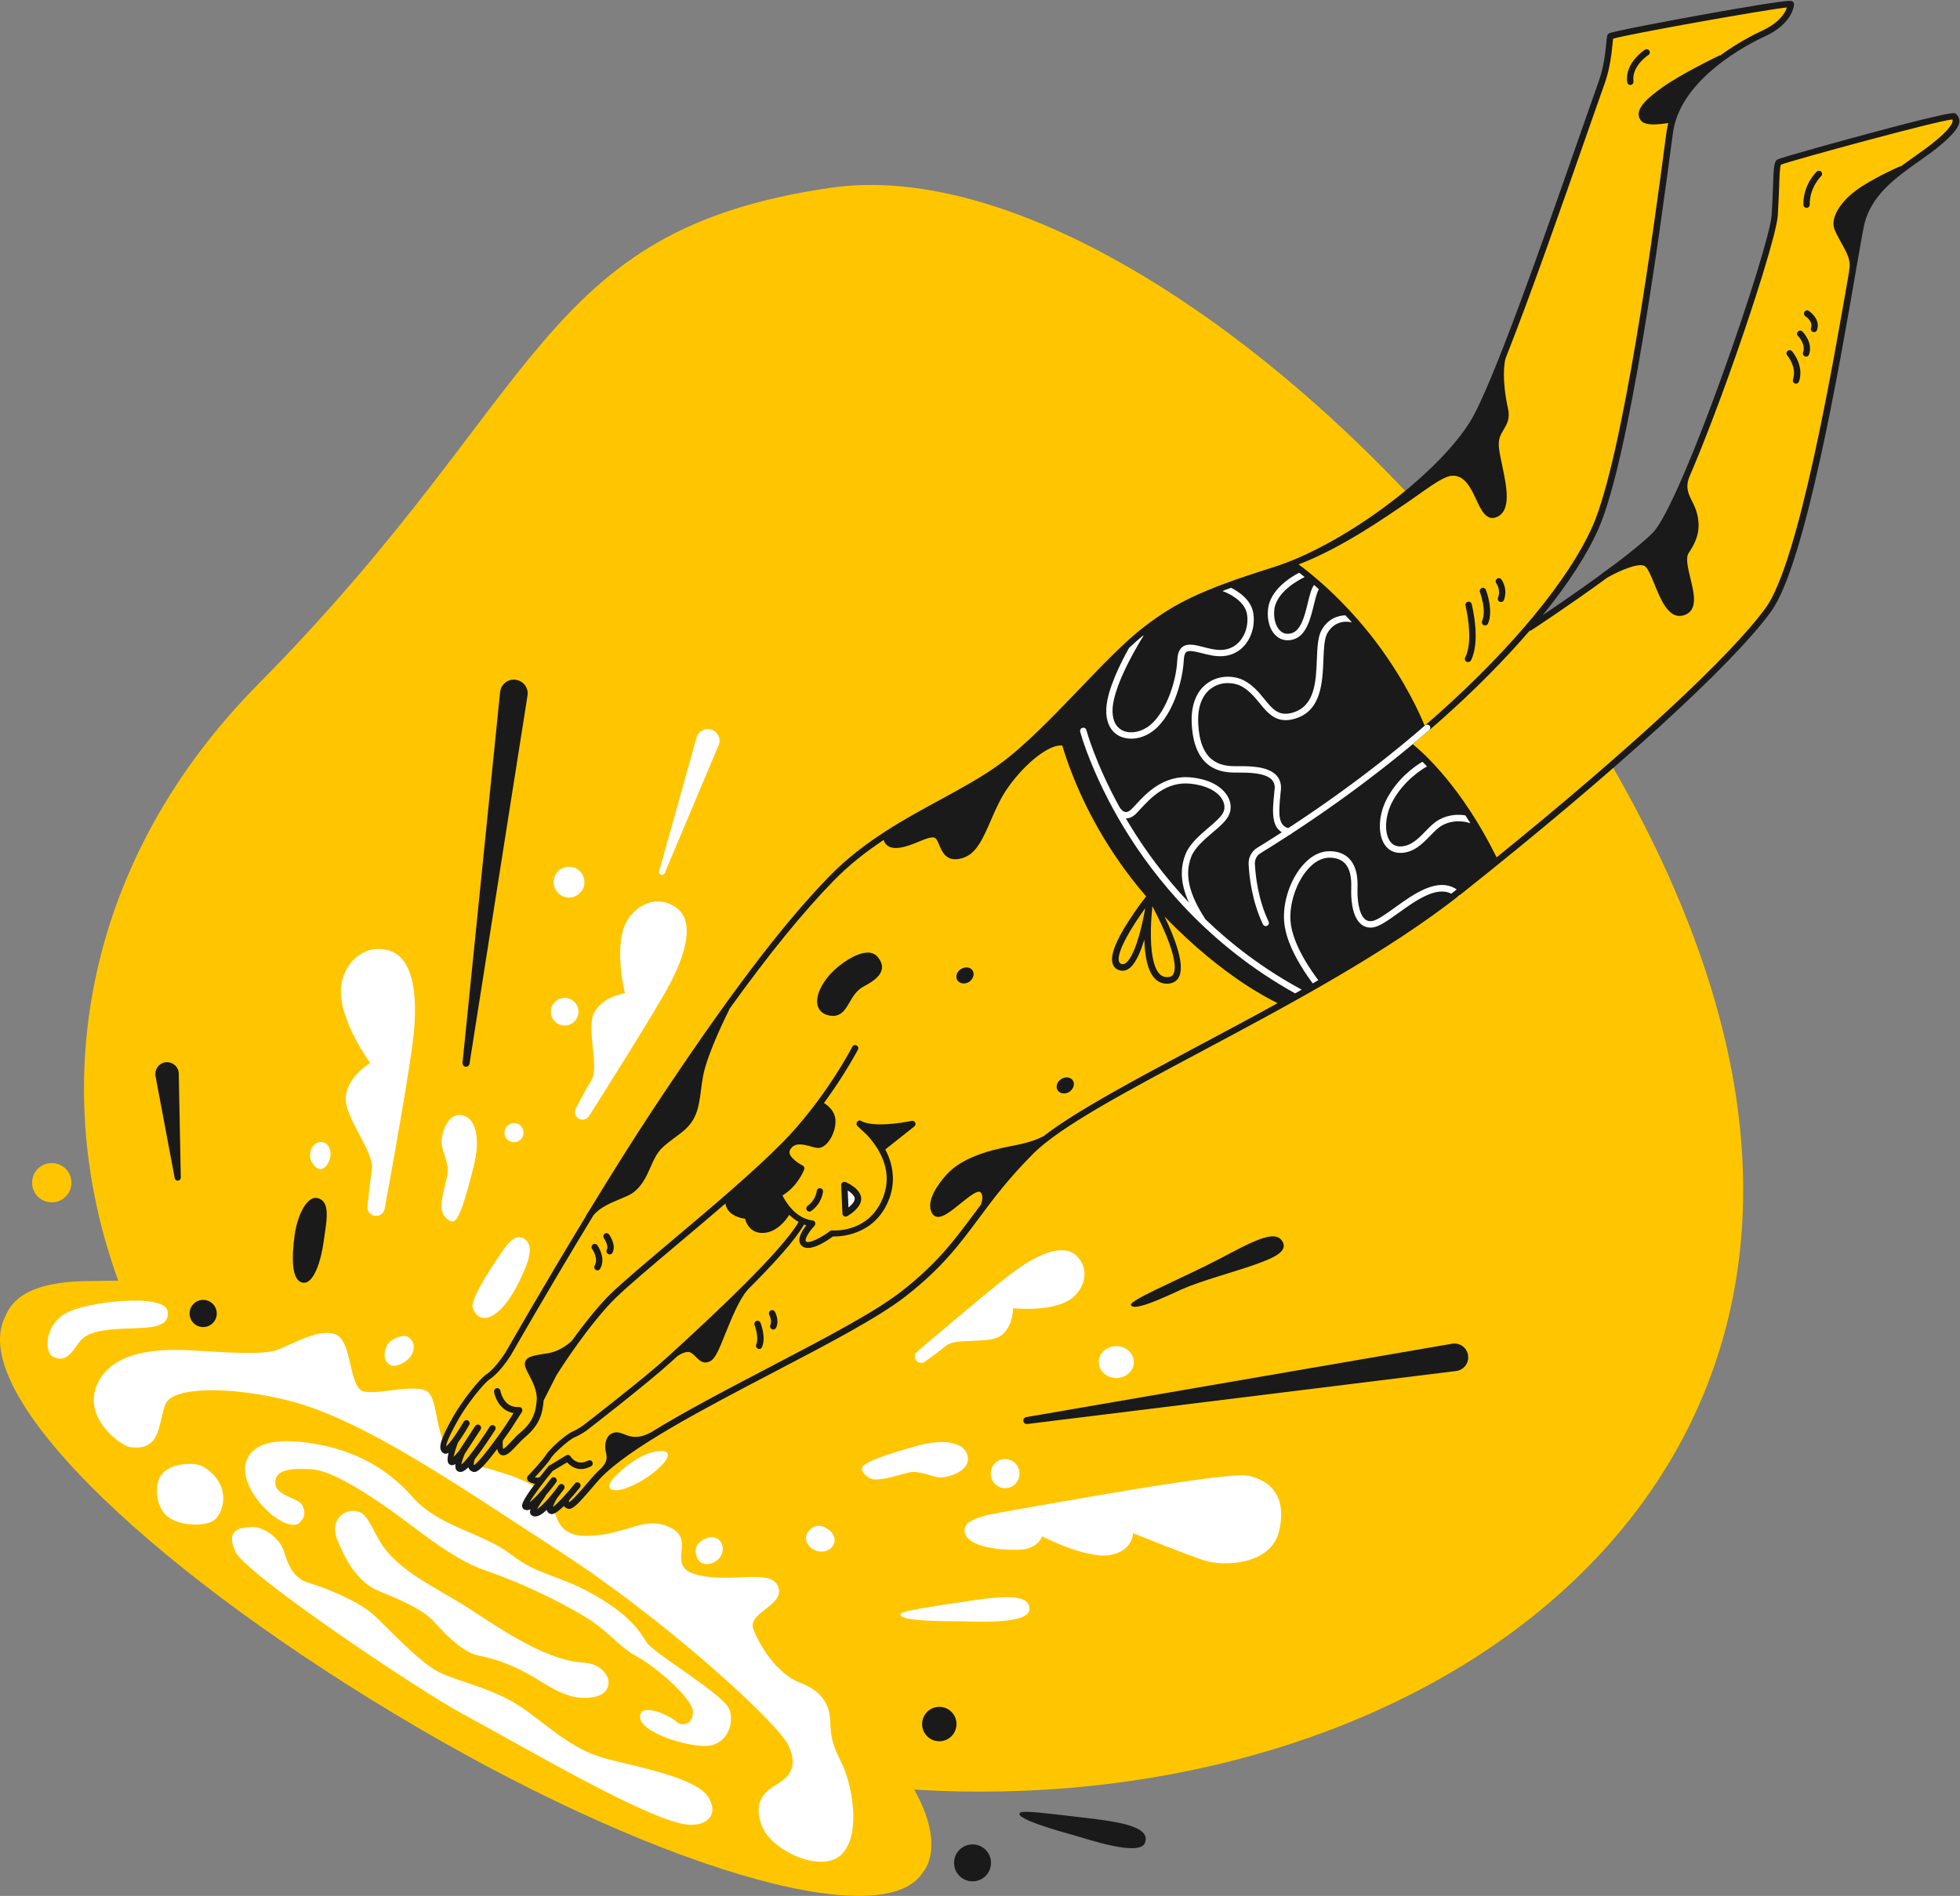 <?xml version="1.0" encoding="UTF-8"?>
<svg width="678px" height="656px" viewBox="0 0 678 656" version="1.1" xmlns="http://www.w3.org/2000/svg" xmlns:xlink="http://www.w3.org/1999/xlink">
    <rect x="0" y="0" width="678" height="656" fill="#808080" stroke="none"/>
    <!-- Generator: Sketch 59.1 (86144) - https://sketch.com -->
    <title>taxi-sing-in</title>
    <desc>Created with Sketch.</desc>
    <g id="Page-1" stroke="none" stroke-width="1" fill="none" fill-rule="evenodd">
        <g id="sign-up-desktop" transform="translate(-711, -175)" fill-rule="nonzero">
            <g id="taxi-sing-in" transform="translate(711, 175)">
                <path d="M599.144,371.228 C571.43,222.41 394.282,49.541 287.465,64.962 C185.713,79.65 188.943,135.975 89.32,236.73 C30.222,296.544 15.686,373.615 40.903,443.122 C37.343,443.196 33.782,443.233 30.295,443.269 C6.546,443.526 3.315,452.265 1.59,455.974 C-10.56,481.713 48.135,539.728 135.865,592.639 C223.631,645.549 305.781,670.187 319.363,647.642 C319.363,647.642 327.439,639.16 316.243,619.222 C479.406,629.173 629.134,532.274 599.144,371.228 Z" id="Path" fill="#FFC600"></path>
                <g id="Group" transform="translate(11, 235)">
                    <path d="M34.125,265.733 C30.672,265.255 17.228,255.443 22.738,243.683 C28.248,231.924 45.145,231.924 52.308,232.107 C59.471,232.291 78.94,234.312 84.817,232.107 C90.694,229.902 99.51,224.39 105.204,226.779 C110.897,229.167 109.612,245.153 114.754,246.44 C119.897,247.726 132.754,243.5 136.978,246.623 C141.202,249.747 138.925,267.681 149.1,270.694 C159.275,273.707 169.964,275.765 176.503,281.314 C183.041,286.864 179.221,296.786 192.629,296.418 C206.036,296.051 212.097,289.069 221.097,293.662 C230.097,298.256 218.526,307.259 230.648,310.016 C242.77,312.772 255.81,307.627 258.198,314.058 C260.585,320.489 247.545,322.878 249.565,328.574 C251.586,334.27 257.83,344.192 265.544,347.132 C273.258,350.072 276.013,354.666 276.197,360.729 C276.38,366.793 277.299,369.365 280.237,375.245 C283.176,381.125 287.217,398.397 280.605,406.114 C273.993,413.832 256.177,405.563 252.688,397.111 C249.308,388.953 253.239,385.167 257.096,382.779 C260.953,380.39 265.544,377.45 261.871,369.182 C258.198,360.913 217.975,324.715 183.078,302.114 C148.182,279.514 114.277,255.7 87.939,249.38 C68.838,244.786 48.818,244.602 46.247,250.849 C43.676,257.097 44.961,267.203 34.125,265.733 Z" id="Path" fill="#FFFFFF"></path>
                    <g>
                        <g>
                            <ellipse id="Oval" fill="#FFFFFF" cx="166.805" cy="156.919" rx="3.306" ry="3.307"></ellipse>
                            <g>
                                <path d="M188.882,151.847 C190.094,152.803 191.894,152.509 192.739,151.186 C198.176,142.623 216.101,114.253 220.803,105.286 C226.35,94.702 229.325,83.678 222.97,79.084 C216.616,74.49 209.636,77.835 206.257,83.016 C200.784,91.432 205.192,108.667 205.192,108.667 C205.192,108.667 197.514,109.77 194.576,115.282 C191.637,120.794 196.449,134.061 193.584,138.765 C191.674,141.925 189.433,146.114 188.184,148.54 C187.596,149.679 187.89,151.076 188.882,151.847 Z" id="Path" fill="#FFFFFF"></path>
                                <path d="M118.244,185.583 C119.971,186.098 121.734,184.995 122.064,183.231 C124.158,171.802 130.991,134.024 132.129,122.522 C133.488,108.888 131.872,95.952 123.203,93.784 C114.497,91.616 108.51,98.194 107.187,105.139 C104.983,116.421 117.069,132.811 117.069,132.811 C117.069,132.811 109.391,137.258 108.62,144.387 C107.849,151.517 118.648,163.497 117.656,169.744 C116.995,173.934 116.407,179.336 116.114,182.423 C115.967,183.856 116.885,185.179 118.244,185.583 Z" id="Path" fill="#FFFFFF"></path>
                                <path d="M145.61,187.641 C147.814,187.604 150.129,179.225 152.773,168.899 C155.418,158.572 153.508,151.48 148.549,150.855 C143.553,150.23 141.717,157.543 141.717,160.263 C141.68,162.982 144.545,167.686 143.81,171.288 C143.076,174.926 141.606,179.409 141.753,183.194 C141.827,185.399 143.994,187.641 145.61,187.641 Z" id="Path" fill="#FFFFFF"></path>
                                <path d="M148.99,132.738 L161.993,4.447 C162.25,1.837 164.601,-0.11 167.246,0.184 C169.891,0.478 171.801,2.793 171.507,5.439 C171.507,5.512 171.471,5.623 171.471,5.696 L151.414,133.069 C151.304,133.73 150.68,134.208 150.018,134.098 C149.394,133.987 148.953,133.399 148.99,132.738 Z" id="Path" fill="#1A1A1A"></path>
                                <path d="M217.02,66.406 L229.95,20.212 C230.537,18.044 232.778,16.794 234.945,17.419 C237.113,18.007 238.362,20.249 237.737,22.417 C237.7,22.564 237.627,22.748 237.554,22.895 L218.93,67.104 C218.709,67.618 218.085,67.876 217.571,67.655 C217.13,67.435 216.873,66.92 217.02,66.406 Z" id="Path" fill="#FFFFFF"></path>
                                <path d="M49.443,172.684 L42.794,137.331 C42.39,135.127 43.823,132.995 46.027,132.591 C48.231,132.187 50.361,133.62 50.765,135.825 C50.802,136.045 50.839,136.266 50.839,136.486 L51.537,172.427 C51.537,173.015 51.096,173.493 50.508,173.493 C49.994,173.566 49.553,173.199 49.443,172.684 Z" id="Path" fill="#1A1A1A"></path>
                                <ellipse id="Oval" fill="#FFC600" cx="6.906" cy="174.228" rx="6.796" ry="6.799"></ellipse>
                                <ellipse id="Oval" fill="#FFFFFF" cx="185.833" cy="70.228" rx="5.326" ry="5.329"></ellipse>
                                <ellipse id="Oval" fill="#FFFFFF" cx="184.327" cy="115.061" rx="4.775" ry="4.777"></ellipse>
                            </g>
                        </g>
                        <g transform="translate(5.143, 159.859)">
                            <path d="M143.921,198.188 C128.75,190.03 68.985,149.936 65.312,142.072 C61.638,134.208 67.038,133.73 70.932,133.51 C74.862,133.252 80.482,137.184 81.952,141.594 C83.421,146.004 84.89,151.149 90.768,152.876 C96.645,154.604 107.408,159.013 112.55,163.423 C117.693,167.833 128.97,180.806 136.794,184.26 C144.619,187.678 155.896,189.662 166.181,197.233 C176.466,204.803 182.821,210.94 194.355,213.88 C205.853,216.82 225.468,220.495 229.142,227.367 C232.815,234.239 226.901,237.142 221.317,236.444 C207.579,234.68 166.181,210.205 143.921,198.188 Z" id="Path" fill="#FFFFFF"></path>
                            <path d="M108.142,128.291 C102.926,126.601 97.857,131.231 100.429,137.662 C103,144.093 107.224,152.546 114.938,155.669 C122.652,158.793 130.182,162.1 133.856,166.143 C137.529,170.185 143.774,176.8 149.1,177.902 C154.426,179.005 159.385,180.475 166.181,184.15 C172.977,187.825 179.038,193.153 187.303,192.602 C195.567,192.051 194.649,186.539 193.914,185.252 C193.18,183.966 191.417,180.769 185.539,180.401 C171.471,179.556 154.316,166.804 144.288,160.557 C134.26,154.31 122.726,149.054 116.481,140.345 C113.285,135.935 111.338,129.357 108.142,128.291 Z" id="Path" fill="#FFFFFF"></path>
                            <path d="M86.984,132.407 C88.454,131.194 90.033,129.467 88.527,126.16 C87.094,123.036 79.233,123.11 79.087,118.185 C78.976,113.298 85.148,113.224 91.282,113.481 C97.416,113.739 107.077,119.435 117.363,126.527 C127.648,133.62 139.402,144.277 151.892,148.577 C164.381,152.876 176.393,158.756 185.319,164.011 C194.245,169.266 197.698,174.779 204.053,178.233 C210.408,181.651 223.154,192.455 223.521,197.233 C223.889,202.01 219.481,202.635 217.754,200.797 C216.028,198.96 205.155,193.815 205.265,199.217 C205.375,204.619 221.317,209.507 228.15,209.249 C235.019,208.992 237.958,202.01 236.231,196.755 C234.505,191.5 209.783,177.167 207.469,173.346 C205.155,169.524 201.482,163.791 189.102,156.808 C176.723,149.826 170.258,150.451 160.561,142.954 C150.9,135.494 135.582,133.399 126.656,123.22 C117.73,113.04 106.453,107.05 92.861,104.735 C79.27,102.42 71.409,104.404 69.095,110.615 C67.001,116.237 71.924,124.469 78.021,129.357 C84.156,134.245 86.984,132.407 86.984,132.407 Z" id="Path" fill="#FFFFFF"></path>
                            <path d="M54.512,112.82 C51.573,110.872 43.97,111.24 40.443,114.547 C36.88,117.854 37.505,126.196 41.655,129.724 C45.806,133.289 55.247,133.51 58.185,130.937 C61.124,128.365 64.21,119.177 54.512,112.82 Z" id="Path" fill="#FFFFFF"></path>
                            <path d="M2.131,74.527 C-0.882,72.91 -0.735,63.502 6.832,59.423 C14.399,55.344 40.994,52.551 41.839,58.872 C42.61,64.642 35.741,64.531 27.66,64.825 C19.579,65.119 14.326,66.001 11.755,68.941 C9.22,71.918 7.163,77.173 2.131,74.527 Z" id="Path" fill="#FFFFFF"></path>
                            <ellipse id="Oval" fill="#1A1A1A" transform="translate(54.139, 59.615) rotate(-88.382) translate(-54.139, -59.615) " cx="54.139" cy="59.615" rx="4.704" ry="4.702"></ellipse>
                            <path d="M93.559,19.661 C90.327,18.963 86.837,24.842 85.772,32.56 C84.707,40.277 84.633,48.252 88.564,48.95 C92.494,49.648 95.029,40.828 95.837,34.581 C96.645,28.334 98.592,20.727 93.559,19.661 Z" id="Path" fill="#1A1A1A"></path>
                            <path d="M125.26,67.876 C123.607,66.626 119.126,68.17 117.803,70.595 C116.481,73.02 116.371,76.254 118.942,77.467 C121.513,78.68 125.554,75.336 126.142,74.123 C126.766,72.91 127.978,69.97 125.26,67.876 Z" id="Path" fill="#FFFFFF"></path>
                            <path d="M165.52,33.993 C163.867,32.743 161.589,32.56 158.43,36.97 C155.271,41.38 146.382,54.536 147.374,57.623 C148.365,60.673 151.194,62.878 155.602,59.423 C160.01,55.969 163.132,49.464 165.189,44.797 C167.246,40.13 168.091,35.941 165.52,33.993 Z" id="Path" fill="#FFFFFF"></path>
                            <path d="M94.882,0.294 C93.008,0.367 91.392,1.837 91.135,4.52 C90.878,7.203 93.082,9.408 94.368,9.665 C95.653,9.922 97.563,8.379 98.114,5.439 C98.665,2.499 96.902,0.22 94.882,0.294 Z" id="Path" fill="#FFFFFF"></path>
                            <path d="M232.778,138.14 C231.713,136.927 229.178,136.302 226.24,138.507 C223.301,140.712 224.697,144.314 225.946,145.49 C227.195,146.666 229.986,146.666 232.007,144.939 C234.027,143.211 234.615,140.235 232.778,138.14 Z" id="Path" fill="#FFFFFF"></path>
                            <path d="M272.377,139.169 C272.964,137.662 272.34,135.127 269.034,133.546 C265.728,131.966 263.193,134.833 262.716,136.523 C262.238,138.213 263.524,140.676 265.985,141.631 C268.446,142.587 271.348,141.778 272.377,139.169 Z" id="Path" fill="#FFFFFF"></path>
                            <path d="M213.603,111.166 C215.661,108.741 215.771,106.242 209.967,107.528 C204.126,108.777 197.367,114.804 195.494,117.303 C193.621,119.839 194.833,121.603 199.314,120.39 C203.796,119.177 210.077,115.355 213.603,111.166 Z" id="Path" fill="#FFFFFF"></path>
                        </g>
                        <g transform="translate(286.886, 192.565)">
                            <path d="M19.248,43.401 C18.33,42.519 18.367,41.012 19.322,40.167 C25.676,34.728 46.761,16.794 53.52,11.943 C61.528,6.174 70.16,2.499 74.679,7.129 C79.16,11.76 77.25,17.897 73.393,21.241 C67.148,26.68 52.565,25.1 52.565,25.1 C52.565,25.1 52.565,31.494 48.414,34.544 C44.263,37.594 32.876,35.169 29.35,38.072 C26.999,40.02 23.84,42.298 22.003,43.621 C21.158,44.172 20.02,44.099 19.248,43.401 Z" id="Path" fill="#FFFFFF"></path>
                            <path d="M93.339,23.96 C92.861,22.417 107.334,16.28 119.383,10.327 C131.431,4.373 142.084,-2.683 145.353,1.47 C148.659,5.623 141.496,8.085 135.692,10.18 C129.889,12.274 117.289,15.692 110.971,18.522 C106.71,20.433 94.147,26.606 93.339,23.96 Z" id="Path" fill="#1A1A1A"></path>
                            <ellipse id="Oval" fill="#FFFFFF" cx="88.27" cy="43.731" rx="6.061" ry="5.512"></ellipse>
                            <ellipse id="Oval" fill="#FFFFFF" cx="49.81" cy="82.318" rx="4.959" ry="5.035"></ellipse>
                            <path d="M0.257,80.628 C0.22,78.423 8.522,75.813 18.734,72.873 C28.982,69.897 36.109,71.551 36.88,76.512 C37.652,81.473 30.415,83.531 27.697,83.641 C24.979,83.751 20.203,81.069 16.603,81.914 C13.004,82.759 8.559,84.376 4.775,84.339 C2.608,84.302 0.294,82.208 0.257,80.628 Z" id="Path" fill="#FFFFFF"></path>
                            <path d="M35.778,102.163 C35.668,100.252 36.256,97.753 48.745,95.658 C61.234,93.563 126.252,81.436 133.856,83.053 C141.459,84.633 147.337,90.035 144.619,102.052 C141.9,114.069 125.26,114.437 119.016,112.452 C112.771,110.505 94.037,102.898 94.037,102.898 C94.037,102.898 94.147,109.145 85.956,110.505 C77.764,111.864 62.557,104 62.557,104 C62.557,104 61.455,108.41 54.586,108.667 C47.79,108.888 36.145,107.675 35.778,102.163 Z" id="Path" fill="#FFFFFF"></path>
                            <path d="M13.922,130.68 C14.877,129.724 23.032,128.548 34.786,126.748 C47.018,124.91 58.736,123.257 58.185,129.43 C57.708,134.759 38.092,133.399 33.501,133.399 C28.395,133.436 11.314,133.326 13.922,130.68 Z" id="Path" fill="#FFFFFF"></path>
                            <path d="M55.173,199.548 C56.349,198.886 64.54,199.878 76.332,201.275 C88.6,202.708 100.355,204.252 98.188,210.058 C96.314,215.056 77.764,208.588 73.356,207.375 C68.397,206.016 51.941,201.385 55.173,199.548 Z" id="Path" fill="#1A1A1A"></path>
                            <ellipse id="Oval" fill="#1A1A1A" cx="27.036" cy="168.972" rx="5.951" ry="5.953"></ellipse>
                            <ellipse id="Oval" fill="#1A1A1A" cx="38.533" cy="217.004" rx="6.392" ry="6.394"></ellipse>
                            <path d="M57.083,62.767 L204.42,37.374 C207.028,36.933 209.489,38.66 209.93,41.269 C210.371,43.878 208.644,46.341 206.036,46.782 C205.963,46.782 205.89,46.818 205.816,46.818 L57.451,65.156 C56.79,65.23 56.165,64.752 56.092,64.09 C56.018,63.502 56.459,62.878 57.083,62.767 Z" id="Path" fill="#1A1A1A"></path>
                        </g>
                    </g>
                </g>
                <g id="Group" transform="translate(152, 0)">
                    <path d="M262.119,326.691 C262.119,326.691 239.618,304.89 232.02,292.132 C224.422,279.375 218.549,264.301 218.549,264.301 L214.034,247.279 C209.629,252.426 195.791,264.559 189.441,268.603 C183.091,272.647 162.168,283.676 153.212,289.301 C144.255,294.926 135.703,303.529 135.703,303.529 L121.387,319.596 L99.107,348.64 L71.32,389.816 L55.426,415.551 L40.01,440.074 C40.01,440.074 25.694,464.338 22.758,469.485 C19.821,474.632 15.674,475.257 9.066,485.184 C2.459,495.11 1.468,500.515 2.092,501.103 L5.029,499.265 C5.029,499.265 3.671,504.412 4.552,505.404 C5.433,506.397 6.644,503.676 6.644,503.676 C6.644,503.676 6.387,507.353 7.011,507.978 C7.635,508.603 11.306,504.669 11.306,504.669 C11.306,504.669 9.947,507.132 11.416,508.235 C12.884,509.338 20.959,498.051 20.959,498.051 C20.702,501.838 22.317,502.206 22.317,502.206 C22.317,502.206 29.181,496.324 32.118,493.015 C35.054,489.706 34.687,485.037 34.687,485.037 L36.633,478.787 L46.066,464.706 L61.226,446.949 L86.076,425.735 L104.062,410.404 L104.613,410.662 C105.971,409.375 107.843,408.566 109.715,408.566 C110.412,408.566 111.073,408.676 111.697,408.86 C115.331,409.228 117.937,412.279 118.267,415.882 C118.781,416.434 119.258,417.059 119.589,417.721 L120.213,418.015 L125.829,422.169 L122.158,427.684 L114.193,436.875 L103.071,448.75 L83.507,466.765 C83.507,466.765 61.483,485.515 54.876,490.551 C48.269,495.588 45.332,496.544 45.332,496.544 L37.881,503.419 L32.265,511.507 L34.724,512.132 C34.724,512.132 30.576,519.596 30.576,520.588 C30.576,521.581 33.256,520.11 33.256,520.11 C33.256,520.11 32.779,522.059 33.256,523.162 C33.733,524.265 37.661,520.588 37.661,520.588 C37.661,520.588 38.395,521.691 39.129,522.426 C39.863,523.162 43.534,518.75 43.534,518.75 C43.534,518.75 43.534,519.596 44.525,520.699 C45.516,521.801 57.996,507.463 57.996,507.463 L68.751,499.743 L99.841,481.838 C99.841,481.838 128.215,467.757 148.403,455.846 C168.592,443.971 177.401,431.691 177.401,431.691 C177.401,431.691 193.809,410.11 200.049,402.169 C206.289,394.191 217.301,388.456 217.301,388.456 L250.703,369.596 L276.398,355.368 L292.181,346.801 C276.912,338.971 262.119,326.691 262.119,326.691 Z" id="Path" fill="#FFC600"></path>
                    <path d="M294.898,195.257 C294.898,195.257 309.03,204.265 320.959,220.074 C332.889,235.882 340.78,252.978 340.78,252.978 L335.275,257.574 C335.275,257.574 346.653,267.684 352.894,277.243 C359.134,286.801 365.19,298.015 365.19,298.015 L404.099,265.662 L440.254,233.125 C440.254,233.125 460.259,212.721 462.829,205.551 C465.398,198.382 474.391,173.015 477.695,153.162 C480.998,133.309 490.175,86.985 490.175,86.985 C490.175,86.985 490.358,70.441 497.7,65.478 C505.041,60.515 525.78,45.257 524.128,40.662 L484.302,50.221 L463.012,56.287 L461.911,75.404 L453.469,104.449 L432.362,161.985 C432.362,161.985 426.673,179.265 419.882,185.699 C413.092,192.132 378.404,215.478 378.404,215.478 C378.404,215.478 398.96,191.029 402.997,174.118 C407.035,157.206 414.743,120.993 417.496,103.713 C420.249,86.434 424.287,41.397 430.894,31.654 C437.501,21.912 451.817,14.926 457.873,11.985 C463.93,9.044 467.417,3.529 466.866,1.507 C466.316,-0.515 442.824,5.184 442.824,5.184 L404.649,12.353 C404.649,12.353 404.099,22.279 401.162,30.551 C398.226,38.824 370.88,115.11 370.88,115.11 C370.88,115.11 360.602,144.338 350.141,156.654 C339.679,168.971 314.168,186.434 294.898,195.257 Z" id="Path" fill="#FFC600"></path>
                    <path d="M411.991,29.412 C411.44,29.412 410.963,29.007 410.889,28.456 C409.935,21.838 416.726,17.39 417.019,17.206 C417.533,16.875 418.231,17.022 418.524,17.537 C418.855,18.051 418.708,18.713 418.194,19.044 L418.194,19.044 C418.12,19.081 412.321,22.904 413.055,28.125 C413.128,28.713 412.725,29.301 412.137,29.375 C412.101,29.412 412.064,29.412 411.991,29.412 Z" id="Path" fill="#1A1A1A"></path>
                    <path d="M472.923,71.912 C472.336,71.912 471.822,71.434 471.822,70.846 C471.675,63.934 476.263,59.559 476.447,59.375 C476.887,58.971 477.585,58.971 477.988,59.412 C478.392,59.853 478.392,60.551 477.952,60.956 C477.915,60.993 473.914,64.89 474.024,70.809 C474.061,71.397 473.547,71.912 472.923,71.912 C472.96,71.912 472.923,71.912 472.923,71.912 Z" id="Path" fill="#1A1A1A"></path>
                    <path d="M316.811,272.904 C316.554,272.904 316.334,272.831 316.114,272.647 C310.571,268.125 308.002,263.897 308.516,260.11 C309.213,254.779 315.71,251.875 318.83,250.515 L319.197,250.331 C321.473,249.301 321.693,246.103 321.913,242.721 C322.06,240.478 322.207,238.162 323.051,236.397 C324.887,232.463 328.851,232.279 330.686,232.721 C331.274,232.868 331.641,233.456 331.494,234.044 C331.347,234.632 330.76,235 330.172,234.853 C330.026,234.816 326.612,234.044 325.07,237.316 C324.409,238.713 324.299,240.735 324.153,242.831 C323.896,246.544 323.639,250.735 320.115,252.316 L319.748,252.5 C316.995,253.713 311.269,256.25 310.755,260.368 C310.351,263.346 312.664,266.912 317.582,270.919 C318.059,271.287 318.133,271.985 317.729,272.463 C317.435,272.757 317.142,272.904 316.811,272.904 Z" id="Path" fill="#FFFFFF"></path>
                    <path d="M302.239,318.676 C302.386,317.684 302.863,316.949 303.67,316.434 C304.441,315.919 304.882,316.029 305.029,316.066 C306.056,316.287 307.121,317.978 308.222,319.743 C309.911,322.463 312.039,325.809 315.71,326.618 C317.692,327.059 319.234,326.949 320.519,326.838 C321.987,326.728 322.868,326.691 323.749,327.39 C324.409,326.985 325.033,326.581 325.658,326.176 C323.932,324.412 322.207,324.522 320.372,324.632 C319.197,324.706 317.876,324.816 316.187,324.449 C313.434,323.86 311.672,321.029 310.094,318.566 C308.736,316.397 307.451,314.338 305.506,313.897 C304.551,313.676 303.524,313.897 302.496,314.559 C301.174,315.404 300.367,316.691 300.073,318.309 C299.119,324.228 306.093,333.824 308.295,336.691 C308.919,336.324 309.58,335.956 310.204,335.551 C307.378,331.985 301.505,323.346 302.239,318.676 Z" id="Path" fill="#FFFFFF"></path>
                    <g transform="translate(130.307, 329.412)" fill="#1A1A1A">
                        <path d="M5.91,8.199 C9.58,4.265 17.619,-1.066 20.482,2.426 C22.684,5.11 22.317,7.574 16.077,10.882 C9.837,14.191 10.571,21.654 5.065,20.919 C-0.44,20.184 0.771,13.713 5.91,8.199 Z" id="Path"></path>
                        <path d="M5.8,22.096 C5.506,22.096 5.212,22.059 4.919,22.022 C2.79,21.728 1.285,20.625 0.661,18.934 C-0.404,15.993 1.358,11.471 5.102,7.426 C6.681,5.735 8.92,3.897 11.085,2.61 C12.957,1.471 15.674,0.11 18.023,0.184 C19.418,0.221 20.555,0.772 21.326,1.728 C22.538,3.235 23.015,4.632 22.721,5.993 C22.317,8.015 20.409,9.816 16.591,11.838 C13.985,13.199 12.7,15.441 11.562,17.426 C10.204,19.743 8.846,22.096 5.8,22.096 Z M17.803,2.39 C14.793,2.39 9.69,5.735 6.717,8.934 L6.717,8.934 C3.634,12.243 1.982,16.066 2.753,18.162 C3.083,19.081 3.891,19.632 5.212,19.816 C7.378,20.11 8.149,18.897 9.654,16.324 C10.865,14.191 12.407,11.544 15.563,9.89 C18.647,8.272 20.335,6.801 20.592,5.551 C20.666,5.11 20.666,4.375 19.638,3.125 C19.271,2.647 18.72,2.426 17.949,2.39 C17.913,2.39 17.839,2.39 17.803,2.39 Z" id="Shape"></path>
                    </g>
                    <path d="M184.485,335.882 L184.485,335.882 C184.118,335.257 183.458,334.853 182.65,334.743 C181.916,334.669 181.145,334.853 180.484,335.257 C179.787,335.662 179.273,336.25 179.016,336.949 C178.723,337.684 178.759,338.493 179.126,339.118 C179.493,339.743 180.154,340.147 180.962,340.257 C181.072,340.257 181.182,340.294 181.329,340.294 C181.953,340.294 182.577,340.11 183.164,339.779 C184.596,338.824 185.22,337.096 184.485,335.882 Z" id="Path" fill="#1A1A1A"></path>
                    <path d="M219.173,373.934 L219.173,373.934 C218.806,373.309 218.145,372.904 217.337,372.794 C216.603,372.721 215.833,372.904 215.172,373.309 C214.474,373.713 213.961,374.301 213.704,375 C213.41,375.735 213.447,376.544 213.814,377.169 C214.181,377.794 214.841,378.199 215.649,378.309 C215.759,378.309 215.869,378.346 216.016,378.346 C216.64,378.346 217.264,378.162 217.851,377.831 C219.283,376.875 219.907,375.147 219.173,373.934 Z" id="Path" fill="#1A1A1A"></path>
                    <path d="M128.031,419.228 C127.701,419.228 127.334,419.081 127.114,418.75 C126.747,418.235 126.893,417.574 127.371,417.206 C130.234,415.184 130.527,412.169 130.527,412.132 C130.564,411.507 131.115,411.066 131.702,411.14 C132.326,411.176 132.766,411.728 132.693,412.316 C132.693,412.5 132.289,416.397 128.619,419.007 C128.472,419.154 128.251,419.228 128.031,419.228 Z" id="Path" fill="#1A1A1A"></path>
                    <path d="M140.511,420.956 C140.328,420.956 140.144,420.919 139.961,420.809 C139.63,420.625 139.41,420.294 139.41,419.89 L138.97,410.074 C138.97,409.706 139.117,409.338 139.447,409.118 C139.741,408.897 140.144,408.86 140.511,409.007 C141.062,409.228 145.724,411.324 145.907,414.632 C146.054,417.904 141.576,420.515 141.062,420.809 C140.878,420.882 140.695,420.956 140.511,420.956 Z" id="Path" fill="#1A1A1A"></path>
                    <path d="M141.245,411.912 L141.502,417.794 C142.567,416.949 143.705,415.772 143.668,414.706 C143.631,413.713 142.383,412.647 141.245,411.912 Z" id="Path" fill="#FFFFFF"></path>
                    <path d="M469.252,132.757 C469.142,132.757 469.032,132.757 468.922,132.684 C468.335,132.5 468.041,131.875 468.224,131.287 C469.656,126.985 466.279,123.015 466.242,122.978 C465.839,122.537 465.875,121.838 466.352,121.434 C466.793,121.029 467.49,121.066 467.894,121.544 C468.078,121.728 472.152,126.507 470.317,131.985 C470.17,132.463 469.729,132.757 469.252,132.757 Z" id="Path" fill="#1A1A1A"></path>
                    <path d="M472.739,123.382 C472.629,123.382 472.482,123.346 472.372,123.309 C471.785,123.088 471.491,122.463 471.712,121.875 C472.739,119.081 469.986,116.25 469.95,116.25 C469.509,115.809 469.509,115.11 469.95,114.706 C470.39,114.265 471.088,114.265 471.491,114.706 C471.638,114.853 475.272,118.566 473.767,122.684 C473.62,123.125 473.216,123.382 472.739,123.382 Z" id="Path" fill="#1A1A1A"></path>
                    <path d="M475.492,114.926 C475.382,114.926 475.235,114.89 475.125,114.853 C474.538,114.632 474.244,114.007 474.464,113.456 C475.272,111.176 472.556,109.449 472.519,109.412 C472.005,109.081 471.858,108.419 472.189,107.904 C472.519,107.39 473.18,107.243 473.694,107.574 C473.73,107.61 474.721,108.235 475.566,109.338 C476.777,110.882 477.107,112.574 476.52,114.228 C476.373,114.669 475.969,114.926 475.492,114.926 Z" id="Path" fill="#1A1A1A"></path>
                    <path d="M355.83,229.081 C355.646,229.081 355.5,229.044 355.316,228.971 C354.766,228.676 354.545,228.015 354.839,227.5 C357.922,221.507 354.949,209.632 354.949,209.522 C354.802,208.934 355.169,208.346 355.757,208.199 C356.344,208.051 356.931,208.419 357.078,209.007 C357.225,209.522 360.271,221.801 356.821,228.529 C356.638,228.86 356.234,229.081 355.83,229.081 Z" id="Path" fill="#1A1A1A"></path>
                    <path d="M361.703,216.397 C361.556,216.397 361.409,216.36 361.263,216.324 C360.712,216.066 360.455,215.441 360.675,214.89 C362.327,211.14 359.941,204.963 359.941,204.89 C359.721,204.338 360.015,203.676 360.565,203.456 C361.116,203.235 361.776,203.529 361.997,204.081 C362.107,204.375 364.713,211.176 362.731,215.772 C362.547,216.176 362.143,216.397 361.703,216.397 Z" id="Path" fill="#1A1A1A"></path>
                    <path d="M367.209,208.309 C367.062,208.309 366.952,208.272 366.805,208.235 C366.255,208.015 365.961,207.39 366.181,206.801 C367.246,204.081 365.594,201.801 365.594,201.801 C365.227,201.324 365.337,200.625 365.814,200.257 C366.291,199.89 366.989,200 367.356,200.478 C367.466,200.625 369.705,203.75 368.237,207.61 C368.09,208.051 367.649,208.309 367.209,208.309 Z" id="Path" fill="#1A1A1A"></path>
                    <path d="M54.656,439.559 C54.472,439.559 54.288,439.522 54.105,439.412 C53.591,439.118 53.408,438.419 53.701,437.904 C55.133,435.441 52.857,432.132 52.82,432.132 C52.453,431.618 52.6,430.956 53.077,430.588 C53.554,430.221 54.252,430.368 54.619,430.846 C54.766,431.029 57.776,435.331 55.573,439.044 C55.426,439.375 55.059,439.559 54.656,439.559 Z" id="Path" fill="#1A1A1A"></path>
                    <path d="M58.877,434.044 C58.693,434.044 58.51,434.007 58.363,433.897 C57.812,433.603 57.629,432.941 57.922,432.39 C58.546,431.25 57.372,429.081 56.895,428.419 C56.564,427.904 56.674,427.243 57.152,426.875 C57.665,426.507 58.326,426.654 58.693,427.132 C58.95,427.5 61.263,430.882 59.868,433.456 C59.648,433.86 59.281,434.044 58.877,434.044 Z" id="Path" fill="#1A1A1A"></path>
                    <path d="M110.633,466.765 C110.486,466.765 110.302,466.728 110.155,466.654 C109.605,466.397 109.348,465.735 109.605,465.184 C110.486,463.272 109.495,459.706 109.017,458.493 C108.797,457.941 109.091,457.279 109.641,457.059 C110.192,456.838 110.853,457.132 111.073,457.684 C111.293,458.235 113.018,462.978 111.587,466.066 C111.44,466.544 111.073,466.765 110.633,466.765 Z" id="Path" fill="#1A1A1A"></path>
                    <path d="M115.478,460.037 C115.331,460.037 115.184,460 115.037,459.926 C114.487,459.669 114.23,459.007 114.487,458.456 C115.147,456.985 114.12,455 114.12,454.963 C113.826,454.412 114.046,453.75 114.56,453.456 C115.111,453.162 115.771,453.346 116.065,453.897 C116.138,454.007 117.643,456.838 116.506,459.338 C116.285,459.779 115.882,460.037 115.478,460.037 Z" id="Path" fill="#1A1A1A"></path>
                    <path d="M524.752,39.522 C524.201,38.971 523.944,38.713 513.924,41.14 C507.39,42.721 499.168,44.926 493.405,46.471 C487.569,48.051 463.856,54.522 462.792,55.221 C461.617,55.993 461.544,58.088 461.324,64.301 C461.214,67.022 461.103,70.404 460.846,74.449 C460.479,79.926 452.991,104.265 443.741,129.89 C439.006,143.051 434.602,154.338 430.784,163.272 C430.711,163.346 430.674,163.456 430.637,163.529 L430.637,163.529 L430.637,163.566 C430.637,163.603 430.601,163.603 430.601,163.64 C430.49,163.934 430.38,164.191 430.27,164.485 C425.682,175.074 422.011,182.059 419.699,184.375 C416.836,187.243 412.174,190.993 406.962,194.963 C404.172,197.022 402.117,198.456 402.043,198.529 C401.933,198.603 401.823,198.713 401.749,198.824 C394.335,204.228 386.59,209.522 381.671,212.831 C390.371,202.096 396.978,191.949 400.905,183.051 C411.77,158.493 422.562,77.059 426.122,50.294 C426.343,48.603 426.526,47.132 426.71,45.956 C427.774,38.088 432.619,30.515 441.135,23.456 C448.44,17.39 456.185,13.64 458.387,12.647 C468.445,8.051 468.591,1.544 468.591,1.471 C468.591,1.066 468.371,0.699 468.041,0.515 C467.564,0.221 467.233,2.13717932e-14 457.286,1.581 C451.89,2.426 444.476,3.713 436.4,5.184 C426.049,7.059 406.118,10.772 404.613,11.544 C403.915,11.875 403.878,12.39 403.658,14.779 C403.365,17.684 402.851,23.051 401.125,27.868 C399.18,33.346 396.831,40.11 394.078,47.941 C382.148,82.132 364.126,133.787 356.454,146.029 C344.671,164.853 312.223,188.824 288.401,196.287 C262.706,204.338 254.301,208.897 244.023,216.691 C237.416,221.691 229.671,229.743 221.485,238.309 C212.088,248.088 202.361,258.235 193.515,264.596 C187.459,268.971 180.484,272.757 173.07,276.801 C166.94,280.147 160.7,283.529 154.643,287.426 L154.386,287.574 C154.276,287.61 154.203,287.721 154.093,287.794 C147.375,292.132 140.878,297.059 134.859,303.235 C118.304,320.257 99.474,345.184 73.779,384.044 C66.732,394.706 59.17,406.801 52.123,418.382 L51.352,419.596 C51.132,419.89 50.948,420.221 50.765,420.515 C50.691,420.625 50.691,420.735 50.655,420.846 C35.752,445.368 23.382,467.096 22.868,467.941 C21.179,470.588 18.427,474.081 16.371,475.441 C13.655,477.206 7.525,485.257 4.772,490.147 C1.064,496.765 -0.11,499.853 0.44,501.581 C0.624,502.132 0.954,502.574 1.468,502.831 C1.615,502.904 1.835,503.015 2.166,503.015 C2.423,503.015 2.753,502.941 3.157,502.721 C2.349,506.029 3.23,506.544 3.634,506.765 C4.185,507.096 4.772,507.059 5.543,506.581 C5.433,507.426 5.543,508.162 5.873,508.64 C6.203,509.081 6.681,509.301 7.231,509.301 C7.305,509.301 7.378,509.301 7.488,509.301 C8.039,509.228 8.736,508.934 9.984,507.721 C10.021,507.794 10.021,507.831 10.058,507.868 C10.351,508.529 10.828,509.007 11.526,509.228 C11.709,509.301 11.893,509.338 12.076,509.338 C13.141,509.338 14.793,508.162 19.454,502.059 C19.638,501.801 19.821,501.581 20.005,501.324 C20.115,501.949 20.335,502.5 20.666,502.904 C20.996,503.309 21.473,503.566 22.024,503.566 C22.06,503.566 22.06,503.566 22.097,503.566 C23.529,503.566 24.96,502.059 26.759,500.11 C27.713,499.118 28.668,498.088 29.622,497.279 C34.908,492.868 35.752,488.603 36.045,484.596 L40.45,475.919 C42.396,472.794 44.855,469.154 47.498,465.478 L47.645,465.257 C47.645,465.257 47.645,465.257 47.645,465.221 C52.086,459.081 57.005,452.941 60.859,449.191 C65.337,444.853 73.155,438.272 82.222,430.625 C87.654,426.066 93.344,421.25 98.923,416.434 C99.07,417.279 99.4,418.088 99.914,418.787 C101.456,420.846 104.282,421.507 105.714,421.691 C105.861,422.279 106.154,423.051 106.632,423.86 C107.439,425.147 108.981,426.618 111.697,426.618 C111.954,426.618 112.211,426.618 112.468,426.581 C116.799,426.176 119.809,422.279 121.02,420.331 C121.938,421.25 123.039,422.096 124.251,422.794 C118.414,432.904 95.693,454.228 78.918,469.522 C70.733,476.985 50.067,492.941 49.884,493.088 C49.847,493.088 48.012,494.485 46.103,495.294 C43.717,496.287 37.954,501.507 36.89,503.382 C36.045,504.853 31.421,509.853 30.686,510.588 C30.246,511.029 30.173,511.654 30.503,512.169 C30.907,512.831 32.008,513.235 33.072,513.419 C28.337,519.706 28.521,520.735 28.631,521.324 C28.704,521.765 28.961,522.096 29.328,522.279 C29.622,522.463 29.952,522.537 30.283,522.537 C30.65,522.537 31.09,522.426 31.531,522.243 C31.347,522.721 31.31,523.125 31.347,523.419 C31.421,523.787 31.641,524.118 31.934,524.338 C32.301,524.596 32.705,524.706 33.146,524.706 C34.21,524.706 35.532,523.971 37.147,522.426 C37.183,522.537 37.183,522.61 37.22,522.721 C37.44,523.272 37.844,523.676 38.431,523.824 C38.542,523.86 38.652,523.897 38.835,523.897 C39.422,523.897 40.597,523.493 43.093,521.066 C43.387,521.544 43.827,521.875 44.415,522.022 C44.561,522.059 44.708,522.096 44.855,522.096 C46.323,522.096 48.269,520.11 52.967,514.596 C53.921,513.493 54.802,512.426 55.463,511.728 C65.521,500.993 91.031,487.684 115.698,474.779 C134.345,465.037 151.927,455.846 161.324,448.493 C173.804,438.75 180.007,430.441 186.541,421.618 C191.606,414.816 196.855,407.757 205.445,399.154 C214.731,389.853 237.196,377.868 263.22,364.007 C293.613,347.794 328.08,329.449 353.664,309.154 C406.448,267.243 447.485,229.853 460.7,211.507 C472.482,195.184 484.302,126.654 489.991,93.713 C491.313,86.066 492.267,80.551 492.818,78.015 C495.057,67.61 503.976,61.324 511.831,55.772 C513.924,54.265 515.942,52.868 517.778,51.434 C524.789,45.846 525.743,43.346 525.816,41.912 C525.743,41.029 525.413,40.221 524.752,39.522 Z M246.115,321.581 C246.189,318.529 246.409,315.662 246.629,313.566 C247.73,315.662 249.272,318.713 250.667,321.912 C255.108,332.096 254.594,335.735 253.897,337.022 C253.677,337.463 253.199,338.051 251.878,338.088 C250.703,338.125 249.786,337.721 248.978,336.838 C246.959,334.596 245.968,329.301 246.115,321.581 Z M262.119,362.096 C239.875,373.971 220.201,384.449 208.932,393.162 C208.822,393.199 208.748,393.235 208.638,393.272 C208.601,393.272 205.812,395.037 198.397,396.434 C190.579,397.904 180.888,400.368 175.382,406.471 C173.033,409.081 167.821,415.625 170.5,419.926 C170.867,420.515 171.418,420.882 172.079,421.029 C172.226,421.066 172.372,421.066 172.519,421.066 C174.501,421.066 177.144,418.934 180.154,416.507 C181.696,415.257 183.311,413.971 184.632,413.162 C186.394,412.096 186.835,412.353 186.871,412.353 C187.128,412.5 187.936,412.978 187.789,414.779 C187.716,415.772 187.349,416.691 187.312,416.801 C186.431,417.978 185.55,419.154 184.669,420.331 C177.915,429.412 172.079,437.243 159.856,446.801 C150.606,454.044 133.097,463.162 114.56,472.868 C99.841,480.551 84.828,488.382 72.899,495.772 C72.825,495.809 72.752,495.809 72.678,495.846 C68.384,498.015 66.034,497.096 63.979,496.287 C62.584,495.735 61.116,495.184 59.537,496.029 C57.592,497.059 56.858,499.816 57.702,503.051 C58.326,505.551 56.711,507.132 56.638,507.206 C56.491,507.316 56.417,507.5 56.344,507.647 C55.39,508.529 54.509,509.375 53.738,510.221 C53.04,510.956 52.123,512.022 51.168,513.162 C49.48,515.147 46.066,519.118 44.818,519.816 C44.782,519.632 44.855,519.301 44.928,519.007 C45.993,517.868 47.204,516.434 48.599,514.669 C48.966,514.191 48.893,513.493 48.415,513.125 C47.938,512.757 47.241,512.831 46.874,513.309 C44.194,516.691 40.781,520.368 39.239,521.434 C39.459,520.699 40.01,519.485 40.67,518.456 C40.707,518.419 40.707,518.382 40.744,518.309 C42.065,516.654 43.056,515.294 43.093,515.221 C43.46,514.706 43.313,514.044 42.836,513.676 C42.322,513.309 41.662,513.456 41.294,513.934 C38.358,518.088 35.311,521.25 33.77,522.206 C34.357,521.066 35.532,519.265 36.633,517.757 C36.743,517.647 36.78,517.5 36.816,517.353 C38.762,515.147 40.303,513.015 40.377,512.904 C40.744,512.426 40.634,511.728 40.157,511.36 C39.679,510.993 38.982,511.103 38.615,511.581 C35.899,515.257 32.889,518.603 31.164,519.816 C32.448,517.537 35.935,512.904 39.166,508.971 L44.158,505.993 C45.406,507.353 48.269,509.596 52.453,507.353 C53.004,507.059 53.187,506.397 52.93,505.846 C52.637,505.294 51.976,505.11 51.425,505.368 C47.645,507.39 45.589,504.301 45.369,503.934 C45.039,503.419 44.378,503.235 43.864,503.566 L37.918,507.169 C37.807,507.243 37.734,507.316 37.624,507.426 C37.624,507.463 36.266,509.081 34.614,511.176 C34.504,511.176 34.394,511.176 34.284,511.213 C33.99,511.324 33.439,511.25 32.999,511.176 C34.614,509.449 37.807,505.919 38.615,504.449 C39.459,502.978 44.855,498.088 46.764,497.316 C48.966,496.397 50.948,494.926 51.058,494.853 C51.279,494.706 71.981,478.676 80.24,471.14 C80.937,470.515 81.635,469.853 82.332,469.228 C82.369,469.228 82.369,469.191 82.405,469.191 C83.14,468.676 85.525,467.316 86.773,467.941 C87.654,468.382 88.278,469.044 88.902,469.669 C89.71,470.478 90.628,471.434 91.986,471.434 C92.536,471.434 93.16,471.287 93.858,470.882 C95.399,470.037 96.721,466.985 99.033,461.176 C101.126,456.029 103.695,449.632 106.558,446.36 C106.595,446.287 106.668,446.25 106.705,446.176 C115.698,437.206 123.076,429.081 126.123,423.713 C126.379,423.824 126.636,423.897 126.893,423.971 C125.755,425.404 124.361,427.61 124.507,429.375 C124.581,430.184 124.985,430.846 125.609,431.287 C126.123,431.654 126.783,431.801 127.481,431.801 C130.417,431.801 134.418,429.081 136.143,427.831 C138.529,427.904 150.092,427.537 155.157,415.882 C157.727,409.963 157.396,403.713 154.239,397.721 L164.297,389.743 C164.701,389.412 164.811,388.86 164.591,388.419 C164.37,387.941 163.857,387.721 163.343,387.831 C159.819,388.603 149.798,390.11 145.834,387.831 C145.834,387.831 145.797,387.831 145.797,387.794 C145.76,387.794 145.724,387.757 145.724,387.757 C145.687,387.757 145.65,387.721 145.614,387.721 C145.577,387.721 145.54,387.721 145.54,387.684 C145.503,387.684 145.467,387.684 145.43,387.684 C145.393,387.684 145.357,387.684 145.357,387.684 C145.32,387.684 145.283,387.684 145.246,387.684 C145.21,387.684 145.21,387.684 145.173,387.684 C145.136,387.684 145.1,387.684 145.063,387.721 C145.026,387.721 145.026,387.721 144.99,387.757 C144.953,387.757 144.916,387.794 144.879,387.831 C144.843,387.831 144.843,387.868 144.806,387.868 C144.769,387.904 144.733,387.941 144.696,387.941 L144.659,387.978 C144.622,388.015 144.586,388.051 144.512,388.125 L144.512,388.125 L144.512,388.125 L144.512,388.125 C144.476,388.199 144.439,388.235 144.402,388.309 L144.402,388.346 C144.366,388.382 144.366,388.456 144.329,388.529 C144.329,388.566 144.329,388.566 144.329,388.603 C144.329,388.64 144.329,388.713 144.292,388.75 C144.292,388.787 144.292,388.787 144.292,388.824 C144.292,388.86 144.292,388.897 144.292,388.971 C144.292,389.007 144.292,389.007 144.292,389.044 C144.292,389.081 144.292,389.118 144.329,389.154 C144.329,389.191 144.366,389.191 144.366,389.228 C144.366,389.265 144.402,389.301 144.402,389.338 C144.402,389.375 144.439,389.375 144.439,389.412 C144.476,389.449 144.476,389.485 144.512,389.522 C144.549,389.559 144.549,389.559 144.586,389.596 L144.622,389.632 L147.853,392.647 C148.954,393.824 150.202,395.368 151.34,397.132 C155.12,403.125 155.744,409.191 153.138,415.11 C148.146,426.618 136.4,425.772 135.886,425.735 C135.593,425.699 135.336,425.772 135.116,425.956 C132.069,428.272 127.921,430.331 126.857,429.596 C126.747,429.522 126.673,429.449 126.673,429.265 C126.563,428.088 128.398,425.551 129.72,424.154 C130.013,423.86 130.087,423.419 129.977,423.015 C129.867,422.61 129.5,422.353 129.059,422.279 C123.223,421.581 119.809,415.919 118.671,413.64 C124.03,410.404 126.086,404.89 126.196,404.632 C126.379,404.118 126.159,403.493 125.645,403.272 C124.654,402.794 121.681,400.993 121.167,399.191 C121.02,398.64 121.094,398.162 121.424,397.647 C122.929,395.294 125.572,395.846 128.839,396.765 C129.353,396.912 129.83,397.059 130.27,397.132 C131.041,397.316 132.252,397.279 133.611,396.066 C135.776,394.154 137.245,390.331 136.988,387.39 C136.694,384.301 134.418,382.5 133.023,381.654 C140.401,371.581 144.696,363.309 144.769,363.199 C145.063,362.647 144.843,361.985 144.292,361.728 C143.742,361.434 143.081,361.654 142.824,362.206 C142.714,362.39 133.39,380.441 118.414,395.588 C108.467,405.625 93.674,418.125 80.607,429.118 C71.54,436.765 63.685,443.382 59.134,447.757 C55.463,451.324 50.398,457.574 45.773,463.971 C45.589,464.154 42.212,467.426 37.697,468.199 C37.11,468.309 36.596,468.382 36.082,468.456 C31.971,469.118 29.732,469.522 29.548,471.875 C29.475,472.794 30.062,473.934 30.943,475.625 C32.191,478.015 33.88,481.287 33.66,484.301 L33.66,484.301 L33.66,484.301 C33.366,488.051 32.742,491.728 28.007,495.662 C26.942,496.544 25.915,497.61 24.96,498.676 C24.043,499.632 22.721,501.066 22.06,501.36 C21.877,500.846 21.84,499.596 21.95,498.456 C23.455,496.36 24.52,494.779 24.556,494.743 L28.521,488.566 C28.741,488.199 28.741,487.757 28.557,487.39 C28.337,487.022 27.933,486.838 27.53,486.838 C25.291,486.985 23.565,486.14 22.354,484.301 C21.363,482.831 21.106,481.25 21.106,481.213 C20.996,480.625 20.445,480.221 19.821,480.294 C19.234,480.404 18.83,480.956 18.904,481.581 C19.307,484.007 21.216,488.199 25.658,488.934 L22.721,493.456 C21.84,494.779 20.923,496.029 20.078,497.243 C20.042,497.316 19.968,497.353 19.931,497.426 C16.334,502.426 13.104,506.324 11.93,506.985 L11.93,506.949 C11.746,506.507 12.003,505.478 12.26,504.853 C12.957,503.971 13.728,502.941 14.609,501.691 C17.068,498.272 19.234,494.816 19.271,494.779 C19.601,494.265 19.454,493.566 18.94,493.272 C18.427,492.941 17.729,493.088 17.435,493.603 C15.196,497.132 12.59,500.882 10.498,503.529 C10.461,503.566 10.461,503.603 10.425,503.64 C9.25,505.11 8.259,506.213 7.598,506.728 C7.745,505.846 8.185,504.375 8.773,503.051 L14.242,494.632 C14.572,494.118 14.426,493.456 13.912,493.088 C13.398,492.757 12.737,492.904 12.37,493.419 L6.791,501.985 C5.946,503.015 5.322,503.676 4.919,504.081 C5.139,502.978 5.653,501.213 6.277,499.559 C6.313,499.449 6.35,499.338 6.35,499.228 C7.451,497.757 8.736,495.772 10.314,493.015 C10.608,492.5 10.425,491.801 9.911,491.507 C9.397,491.213 8.699,491.397 8.406,491.912 C6.35,495.478 3.634,499.412 2.312,500.478 C2.349,499.632 3.083,497.316 6.534,491.176 C9.287,486.25 15.196,478.676 17.435,477.206 C20.152,475.441 23.235,471.25 24.63,469.044 C24.63,469.044 24.63,469.007 24.667,469.007 C24.85,468.676 37.844,445.882 53.261,420.551 C55.426,417.794 59.354,416.176 62.547,414.853 C64.236,414.154 65.667,413.566 66.658,412.904 C70.035,410.588 71.614,407.022 73.009,403.897 C73.192,403.493 73.376,403.051 73.559,402.647 C75.762,397.868 76.606,397.243 82.038,393.162 C82.479,392.831 82.993,392.463 83.507,392.059 C89.086,387.831 89.673,383.272 90.444,377.463 C90.664,375.772 90.885,374.007 91.252,372.096 C92.867,363.897 100.061,349.743 100.135,349.596 C100.208,349.449 100.245,349.338 100.245,349.191 C114.046,330 125.645,315.772 136.29,304.816 C141.723,299.228 147.596,294.669 153.689,290.625 C153.836,291.14 154.056,291.654 154.496,292.132 C155.451,293.199 156.956,293.603 159.011,293.346 C161.324,293.051 163.71,292.096 165.765,291.25 C168.078,290.294 170.5,289.301 171.491,289.963 C172.042,290.331 172.482,291.36 172.923,292.426 C173.767,294.449 174.979,297.316 178.466,297.316 C179.236,297.316 180.117,297.169 181.145,296.838 C185.77,295.368 188.046,290.074 190.725,283.934 C192.414,280.037 194.176,275.993 196.745,272.39 C202.912,263.713 211.244,257.353 215.465,257.978 C216.31,260.772 217.411,264.081 218.842,267.721 C222.99,278.382 230.809,294.338 244.463,310.147 C243.362,311.581 240.793,314.963 238.37,318.75 C233.892,325.735 232.093,330.478 232.827,333.235 C233.121,334.375 233.855,335.221 234.956,335.625 C235.397,335.809 235.874,335.882 236.315,335.882 C236.975,335.882 237.599,335.699 238.223,335.331 C240.609,333.934 242.445,329.706 243.839,325.11 C243.986,330.404 244.867,335.699 247.29,338.382 C248.464,339.706 249.933,340.368 251.621,340.368 C251.731,340.368 251.841,340.368 251.951,340.368 C254.191,340.257 255.255,339.118 255.769,338.125 C258.081,333.897 254.191,324.081 250.814,317.096 C261.238,327.978 270.855,335.294 277.462,339.779 C283.262,343.676 287.667,345.993 289.942,347.096 C280.619,352.243 271.185,357.279 262.119,362.096 Z M244.17,314.228 C243.839,316.103 243.362,318.382 242.812,320.735 C240.499,330.221 238.297,332.721 237.196,333.382 C236.718,333.64 236.315,333.676 235.874,333.529 C235.434,333.346 235.177,333.088 235.067,332.61 C234.186,329.375 239.435,320.735 244.17,314.228 Z M297.21,195.294 C312.884,189.301 328.814,177.831 334.027,174.375 C340.156,170.294 346.947,164.669 350.434,164.596 C354.619,164.485 356.674,168.603 358.62,172.794 C360.382,176.581 362.217,180.478 365.851,178.86 C370.916,176.581 369.154,168.272 367.613,160.956 C367.136,158.713 366.695,156.581 366.512,154.926 C366.181,151.912 367.136,150.294 368.163,148.603 C369.264,146.765 370.402,144.816 369.668,141.471 C367.429,131.25 368.384,125.662 368.714,124.338 C368.787,124.118 368.787,124.007 368.824,123.971 C368.824,123.971 368.824,123.971 368.824,123.934 C377.377,102.353 388.131,71.581 396.133,48.676 C398.886,40.846 401.236,34.044 403.181,28.603 C404.98,23.529 405.53,17.978 405.824,15 C405.897,14.412 405.934,13.787 406.007,13.382 C411.697,11.728 458.167,3.419 466.132,2.574 C465.545,4.338 463.636,7.831 457.47,10.662 C455.561,11.544 449.504,14.449 443.117,19.154 C442.971,19.154 442.787,19.191 442.64,19.265 C442.126,19.522 429.866,25.368 423.002,30.257 C417.643,34.081 413.055,38.088 415.514,41.581 C416.212,42.574 417.68,43.051 420.066,43.051 C420.69,43.051 421.387,43.015 422.121,42.941 C423.223,42.831 424.25,42.721 425.095,42.574 C424.838,43.603 424.617,44.632 424.471,45.699 C424.324,46.875 424.104,48.346 423.883,50.037 C420.36,76.728 409.568,157.904 398.85,182.169 C390.811,200.294 371.357,223.971 345.442,247.059 C343.9,248.419 342.359,249.779 340.817,251.103 C339.459,247.721 334.283,235.846 324.153,222.353 C312.774,207.243 300.954,198.015 297.21,195.294 Z M516.31,49.743 C514.511,51.14 512.566,52.537 510.473,54.007 C508.858,55.147 507.17,56.36 505.518,57.574 C505.371,57.574 505.188,57.61 505.041,57.647 C504.6,57.831 494.212,62.426 488.89,66.765 C484.852,70.074 480.815,75.441 482.723,79.706 C483.458,81.397 484.302,82.868 485.073,84.265 C486.688,87.169 488.009,89.522 487.826,92.279 C487.715,93.015 487.642,93.493 487.642,93.603 C487.642,93.713 487.642,93.824 487.642,93.934 C481.953,126.912 470.243,194.449 458.828,210.257 C446.861,226.838 411.77,259.338 365.704,296.654 C353.738,272.426 340.487,260.551 336.706,257.5 C340.193,254.596 343.607,251.654 346.947,248.676 C358.399,238.493 368.567,228.162 377.12,218.235 C377.34,218.235 377.56,218.199 377.744,218.051 C378.588,217.5 391.839,208.787 403.952,199.89 C408.43,197.316 415,194.596 416.983,195.882 C418.047,196.581 419.222,199.485 420.36,202.279 C422.342,207.169 424.801,213.125 428.985,213.125 C429.536,213.125 430.087,213.015 430.674,212.831 C435.446,211.14 434.014,205.331 432.766,200.184 C431.922,196.654 431.004,193.015 432.142,191.36 C435.446,186.434 436.253,182.721 435.042,177.721 C434.638,176.103 433.978,174.743 433.317,173.419 C432.069,170.919 431.004,168.75 432.252,165.331 L432.399,164.963 C437.611,152.831 442.86,138.676 445.76,130.625 C455.047,104.816 462.608,80.221 462.975,74.559 C463.232,70.515 463.342,67.096 463.453,64.338 C463.563,60.993 463.673,57.794 464.04,56.985 C468.224,55.368 518.145,41.765 523.357,41.324 C523.431,41.471 523.467,41.618 523.467,41.765 C523.431,42.684 522.439,44.853 516.31,49.743 Z" id="Shape" fill="#1A1A1A"></path>
                    <g transform="translate(221.338, 198.162)" fill="#FFFFFF">
                        <path d="M81.231,4.228 C80.24,5.551 79.689,7.831 79.028,10.551 C78.037,14.706 76.753,19.853 73.596,20.882 C72.128,21.36 70.806,21.176 69.742,20.294 C68.017,18.897 67.136,15.956 67.466,12.831 C68.127,6.654 75.872,2.5 77.964,1.507 C77.267,0.919 76.606,0.441 76.055,1.13686838e-13 C72.899,1.654 65.998,5.993 65.3,12.61 C64.86,16.544 66.034,20.184 68.347,22.059 C69.448,22.941 70.733,23.382 72.091,23.382 C72.788,23.382 73.523,23.272 74.293,23.015 C78.625,21.581 80.02,15.772 81.157,11.103 C81.671,9.044 82.222,6.728 82.883,5.735 C82.295,5.184 81.745,4.669 81.231,4.228 Z" id="Path"></path>
                        <path d="M92.059,14.743 C89.38,14.816 85.966,15.993 83.8,19.89 C82.516,22.206 82.369,25.809 82.185,29.963 C81.892,37.574 81.561,46.176 73.816,48.419 C68.971,49.816 66.915,47.243 64.052,43.75 C62.217,41.507 60.161,38.971 57.041,37.316 C53.958,35.699 49.003,35.221 44.855,37.868 C40.67,40.515 38.542,45.662 38.909,52.316 C39.239,59.081 41.221,63.86 44.745,66.544 C47.828,68.897 51.499,69.154 53.958,69.154 L54.656,69.154 C58.253,69.154 64.309,69.118 66.658,71.691 C67.393,72.537 67.723,73.566 67.576,74.926 L67.466,76.029 C66.769,82.904 66.108,89.412 72.311,90.625 C72.385,90.625 72.458,90.662 72.531,90.662 C73.045,90.662 73.523,90.294 73.596,89.779 C73.706,89.191 73.339,88.603 72.715,88.493 C68.677,87.684 68.898,83.529 69.632,76.25 L69.742,75.147 C69.925,73.162 69.448,71.507 68.274,70.184 C65.3,66.912 58.877,66.912 54.656,66.949 L53.995,66.949 C48.342,66.949 41.808,65.257 41.148,52.206 C40.781,44.743 43.644,41.287 46.103,39.706 C49.48,37.537 53.628,37.978 56.05,39.265 C58.767,40.735 60.602,42.978 62.401,45.147 C65.264,48.676 68.274,52.353 74.477,50.551 C83.764,47.904 84.131,38.015 84.461,30.074 C84.608,26.36 84.755,22.868 85.782,20.993 C88.756,15.625 94.115,17.132 94.335,17.206 L94.335,17.206 C93.564,16.36 92.793,15.551 92.059,14.743 Z" id="Path"></path>
                        <path d="M64.53,122.279 C64.126,122.279 63.722,122.059 63.538,121.654 C59.721,113.676 58.803,105.184 58.583,100.846 C58.473,98.566 59.611,96.36 61.556,95.184 C82.442,82.316 102.007,68.088 119.626,52.831 C120.103,52.426 120.763,52.5 121.167,52.941 C121.571,53.419 121.498,54.081 121.057,54.485 C103.328,69.816 83.69,84.118 62.694,97.059 C61.409,97.831 60.675,99.265 60.749,100.735 C60.969,104.926 61.85,113.051 65.484,120.699 C65.741,121.25 65.521,121.912 64.97,122.169 C64.823,122.243 64.676,122.279 64.53,122.279 Z" id="Path"></path>
                        <path d="M22.024,22.169 C22.134,22.022 22.171,21.838 22.207,21.654 C20.592,22.941 18.94,24.412 17.215,26.029 C14.132,31.544 9.727,40.478 9.36,46.875 C9.103,51.25 10.571,54.596 13.471,56.287 C14.793,57.059 16.334,57.426 17.986,57.426 C20.188,57.426 22.538,56.728 24.63,55.368 C32.008,50.662 35.789,37.831 36.156,30.221 C36.229,28.75 36.523,27.831 37.073,27.426 C37.991,26.728 40.12,27.279 42.359,27.831 C44.635,28.419 47.204,29.081 49.81,28.86 C52.967,28.603 55.683,27.132 57.629,24.596 C59.905,21.618 60.859,17.574 60.161,13.787 C59.354,9.375 55.28,6.618 52.49,5.221 C51.462,5.588 50.471,5.956 49.517,6.324 C51.022,6.875 57.115,9.449 57.996,14.191 C58.583,17.353 57.776,20.809 55.867,23.272 C54.766,24.706 52.82,26.434 49.627,26.691 C47.388,26.875 45.002,26.25 42.873,25.699 C40.01,24.963 37.514,24.338 35.715,25.662 C34.614,26.507 34.027,27.941 33.917,30.147 C33.549,38.382 29.402,49.706 23.419,53.529 C20.445,55.441 16.958,55.772 14.572,54.375 C12.37,53.088 11.342,50.551 11.526,46.985 C12.076,37.831 21.914,22.316 22.024,22.169 Z" id="Path"></path>
                        <path d="M43.68,119.963 C43.644,119.926 43.644,119.89 43.607,119.853 C37.881,111.066 36.376,104.412 38.725,98.309 C39.936,95.184 43.203,92.39 46.14,89.89 C48.819,87.61 51.132,85.625 51.939,83.456 C52.71,81.434 52.453,79.191 51.205,77.169 C49.994,75.184 46.764,71.691 38.798,70.846 C29.181,69.816 23.052,76.434 19.418,80.404 C18.977,80.882 18.573,81.324 18.206,81.691 C17.399,82.5 16.665,82.904 16.004,82.794 C15.013,82.684 14.205,81.581 13.985,81.176 C13.948,81.103 13.875,81.029 13.838,80.956 C5.543,65.846 2.496,54.596 2.459,54.449 C2.312,53.86 1.688,53.493 1.101,53.676 C0.514,53.824 0.147,54.449 0.33,55.037 C0.367,55.184 1.321,58.824 3.707,64.779 C5.91,70.257 9.727,78.86 15.637,88.529 C25.878,105.368 44.415,128.75 74.66,145.551 C75.431,145.147 76.165,144.706 76.936,144.265 C63.685,137.096 52.71,128.64 43.68,119.963 Z M17.582,87.463 C17.068,86.654 16.591,85.809 16.114,85 C17.399,85.037 18.61,84.449 19.821,83.199 C20.225,82.794 20.629,82.353 21.069,81.875 C24.667,77.978 30.099,72.059 38.615,73.015 C43.754,73.566 47.681,75.515 49.37,78.309 C50.251,79.743 50.471,81.324 49.92,82.684 C49.296,84.301 47.094,86.213 44.745,88.199 C41.625,90.846 38.138,93.86 36.706,97.5 C34.761,102.574 35.091,107.904 37.954,114.154 C29.035,104.743 22.391,95.368 17.582,87.463 Z" id="Shape"></path>
                        <g transform="translate(70.476, 96.324)" id="Path">
                            <path d="M38.578,19.632 C35.421,21.912 32.412,24.044 30.686,24.228 C29.695,24.338 28.888,24.081 28.227,23.456 C26.098,21.471 25.694,16.213 25.768,13.419 L25.768,13.199 C25.841,11.029 26.025,5.956 23.015,2.721 C21.436,1.029 19.197,0.11 16.408,0.037 C13.214,-0.074 10.094,1.397 7.378,4.301 C2.68,9.228 -0.184,17.537 0.404,24.485 C0.771,28.787 2.643,33.824 6.057,39.485 C7.745,42.316 9.397,44.559 10.278,45.772 C10.938,45.404 11.562,45.037 12.223,44.669 C10.278,42.132 3.267,32.5 2.606,24.338 C2.092,18.051 4.772,10.294 8.993,5.846 C10.571,4.154 13.141,2.169 16.371,2.279 C18.537,2.353 20.262,3.015 21.436,4.265 C23.822,6.801 23.639,11.25 23.602,13.125 L23.602,13.346 C23.529,15.331 23.565,22.096 26.759,25.074 C27.897,26.14 29.328,26.618 30.98,26.434 C33.293,26.176 36.339,23.971 39.9,21.434 C45.773,17.206 53.004,12.022 58.216,14.743 C58.84,14.265 59.464,13.787 60.088,13.272 C53.591,8.86 45.295,14.779 38.578,19.632 Z"></path>
                            <path d="M60.308,15.846 C60.565,15.809 60.822,15.699 61.006,15.478 C61.079,15.368 61.153,15.257 61.189,15.147 C60.896,15.404 60.602,15.625 60.308,15.846 Z"></path>
                        </g>
                        <path d="M133.574,83.971 C131.445,83.603 127.958,83.529 124.434,85.478 C122.709,86.434 121.277,87.904 119.736,89.485 C117.24,92.059 114.67,94.706 111,94.706 C109.385,94.706 108.136,94.007 107.292,92.61 C105.457,89.596 105.824,84.044 108.21,79.412 C112.027,72.132 118.267,68.162 120.286,67.022 C119.736,66.434 119.185,65.882 118.708,65.404 C116.102,66.949 110.119,71.066 106.301,78.419 C103.548,83.787 103.218,90.11 105.457,93.787 C106.705,95.846 108.65,96.949 111.036,96.949 C115.625,96.949 118.671,93.824 121.351,91.066 C122.782,89.596 124.104,88.235 125.535,87.426 C130.16,84.89 134.859,86.544 134.895,86.581 C135.042,86.618 135.152,86.654 135.299,86.654 C134.675,85.735 134.124,84.853 133.574,83.971 Z" id="Path"></path>
                    </g>
                </g>
            </g>
        </g>
    </g>
</svg>